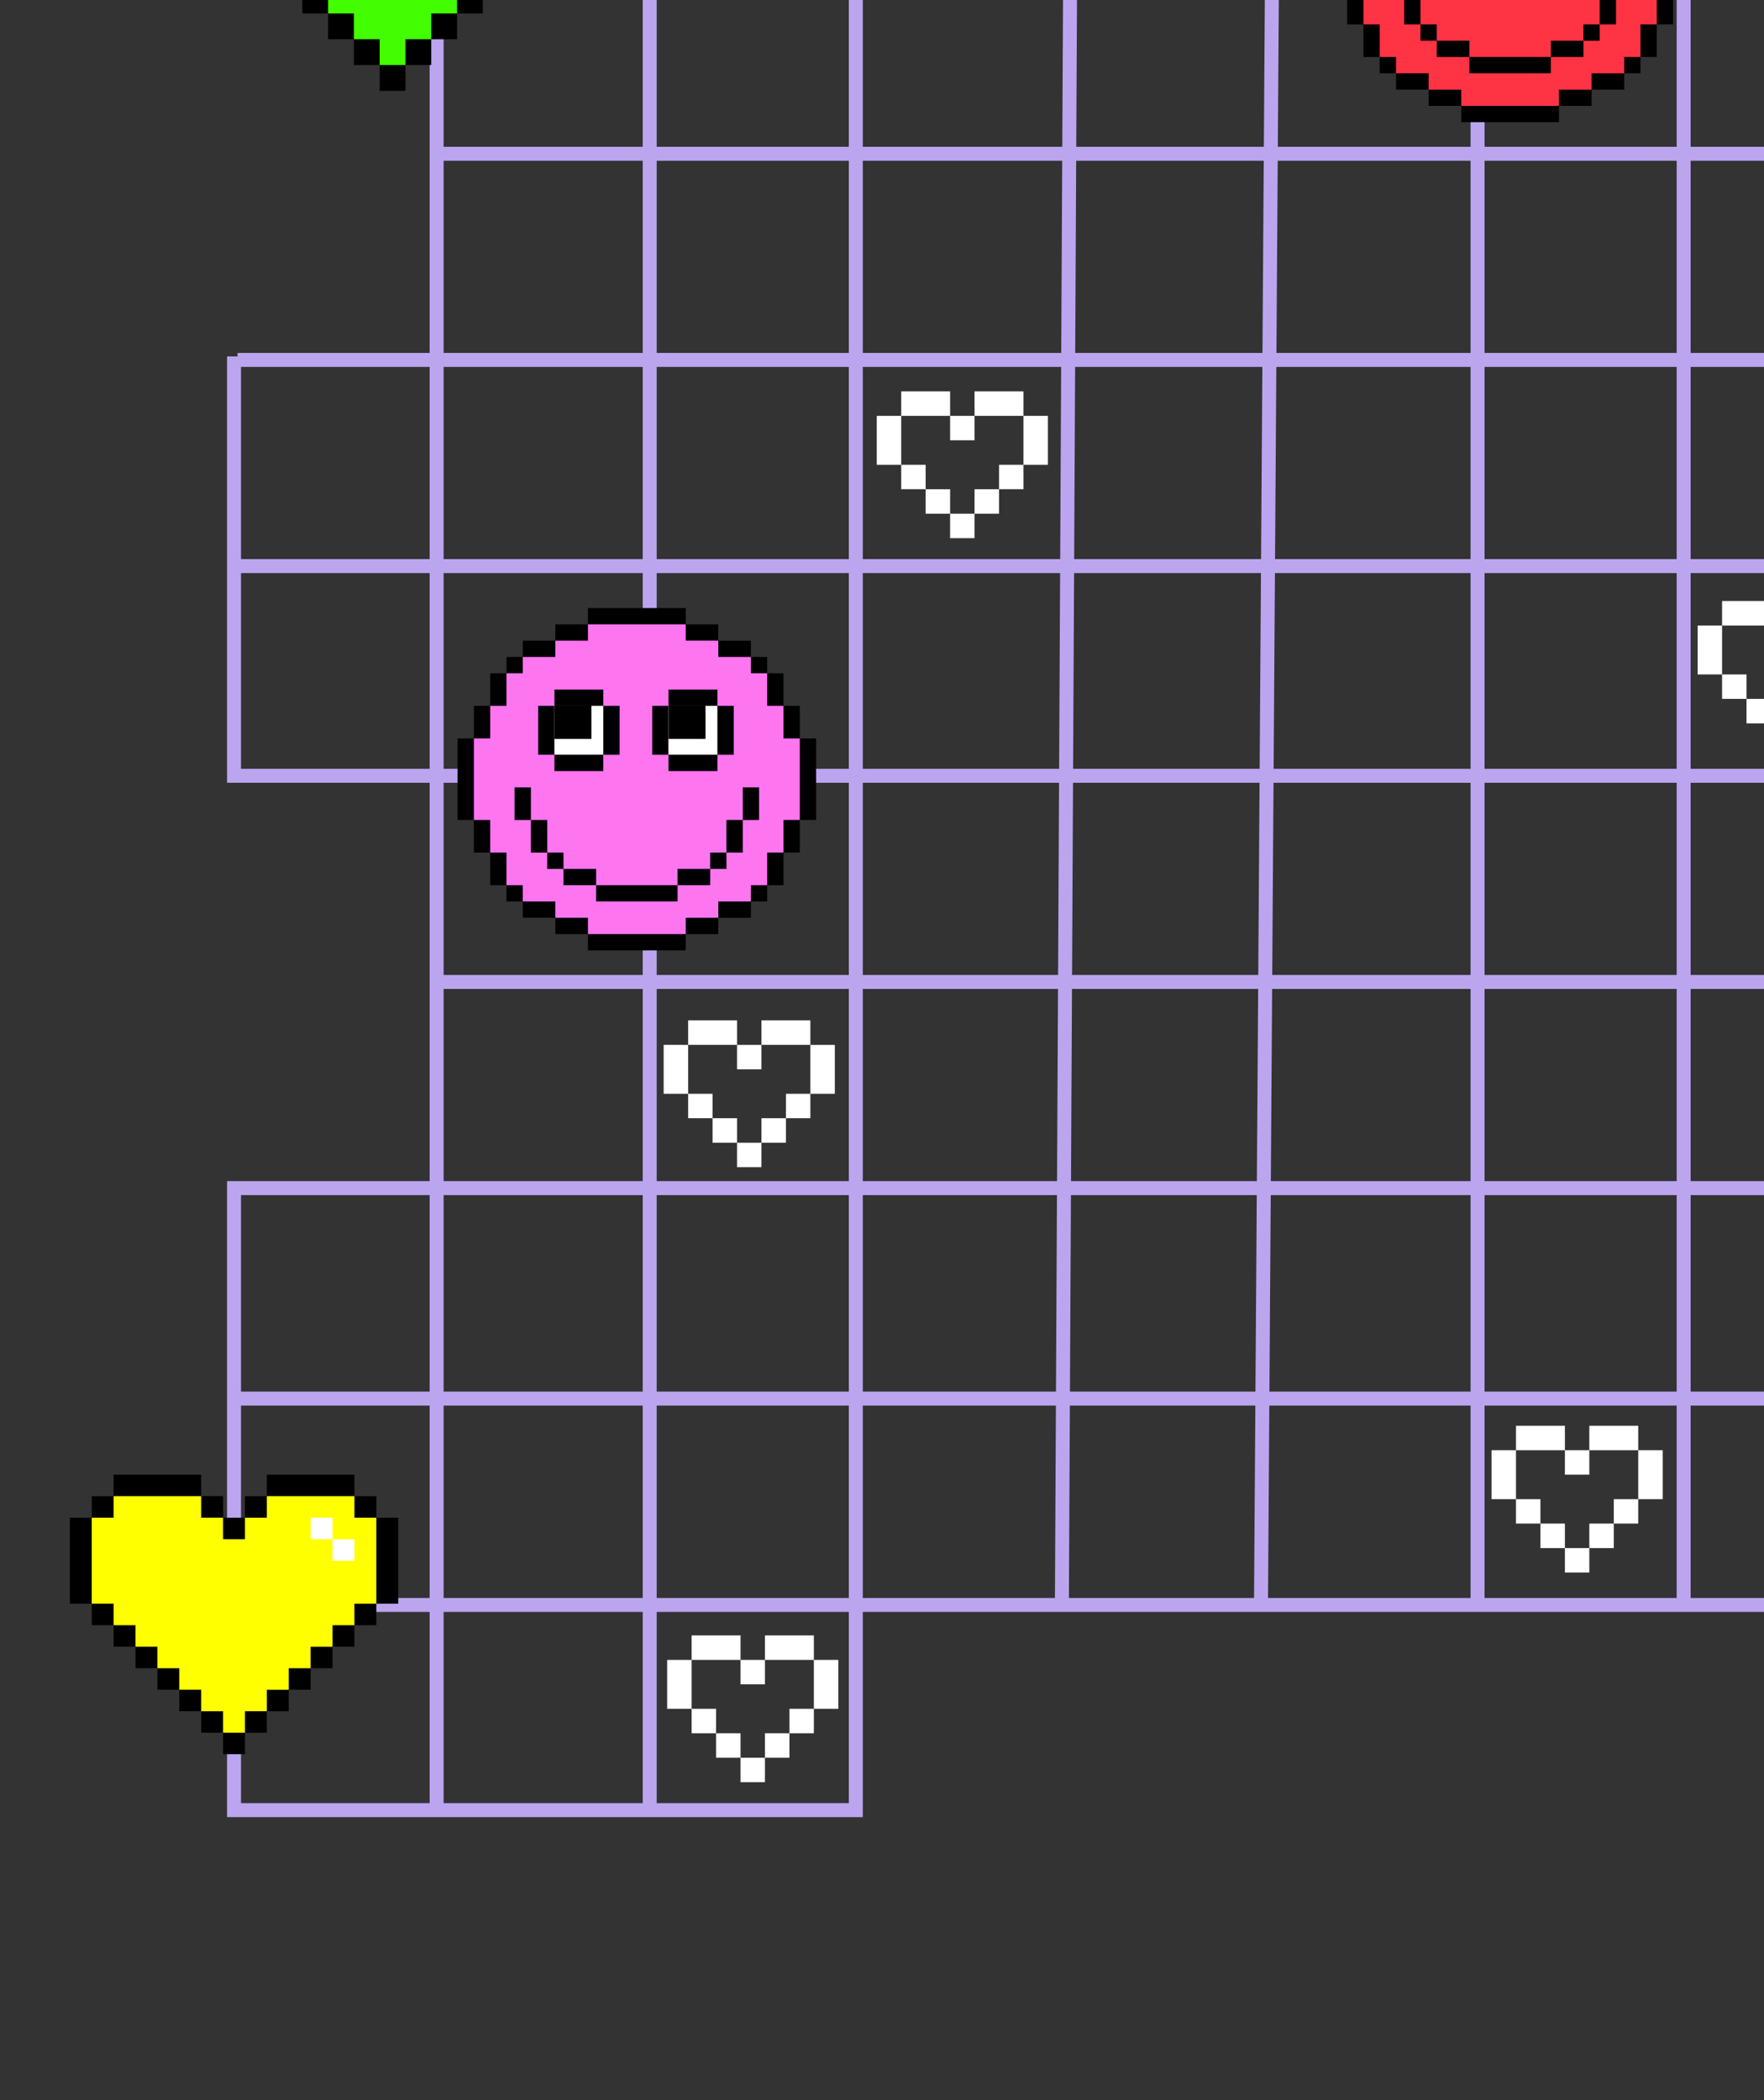 <svg width="505" height="601" fill="none" xmlns="http://www.w3.org/2000/svg"><rect width="100%" height="100%" fill="#333333" stroke="none"/><mask id="a" style="mask-type:alpha" maskUnits="userSpaceOnUse" x="0" y="-135" width="616" height="736"><path transform="matrix(-1 0 0 1 616 -135)" fill="#C4C4C4" d="M0 0h616v736H0z"/></mask><g mask="url(#a)"><path d="M117 459.291h996.84M66 518h181M66.904 459.291h59.337M1123 400.242H67M1123 340H68m1055-59H125.5m997.5-59H68m1055-60H68m1055-59H68m1055-59H126m356-228v643m-59-643v645m-58-594.412L361 459m-54-593-3 593m-59-593v652M186-76v594M125-18v536M67 102v122m0 114v182" stroke="#BBA5EF" stroke-width="4" stroke-miterlimit="10"/><path d="m112.38-51.534 14.771-14.771h22.152l14.77 14.77v22.153L112.38 22.31 60.695-29.382v-22.152l14.762-14.771h22.16l14.763 14.77Z" fill="#43FE01"/><path d="M123.456 18.608h-7.381v-7.381h7.381v7.38Zm-7.381 7.39h-7.382v-7.382h7.382v7.382Zm22.152-22.153h-7.382v-7.38h7.382v7.38Zm-7.381 7.39h-7.382V3.854h7.382v7.38Zm-29.534 0h7.381v7.381h-7.381v-7.381ZM86.542-3.536h7.381v7.381h-7.381v-7.38Zm7.381 7.381h7.381v7.382h-7.381V3.845Z" fill="#000"/><g clip-path="url(#b)"><path d="m66.997 437.388 12.534-12.309H98.33l12.535 12.309v18.461l-43.868 43.079-43.861-43.079v-18.461l12.527-12.309H54.47l12.528 12.309Z" fill="#FF0"/><path d="M76.396 495.842h-6.264v-6.151h6.264v6.151ZM70.132 502h-6.264v-6.151h6.264V502Zm18.798-18.46h-6.264v-6.152h6.264v6.152Zm-6.263 6.158h-6.264v-6.152h6.264v6.152Zm18.798-18.468h-6.264v-6.151h6.264v6.151Zm-6.27 6.158H88.93v-6.151h6.264v6.151ZM114 458.921h-6.264v-24.619H114v24.619Zm-6.271 6.158h-6.264v-6.151h6.264v6.151Zm.007-36.921v6.151h-6.264v-6.151h6.264ZM101.465 422v6.151h-25.07V422h25.07Zm-25.069 12.309h-6.264v-6.151h6.264v6.151Zm-6.264 6.152h-6.264v-6.152h6.264v6.152Zm-12.528 49.237h6.264v6.151h-6.264v-6.151Zm-12.534-12.31h6.264v6.152H45.07v-6.152Zm6.263 6.152h6.264v6.151h-6.264v-6.151Zm-18.798-18.461h6.264v6.151h-6.264v-6.151Zm6.271 6.151h6.263v6.151h-6.264v-6.151ZM20 434.309h6.264v24.619H20v-24.619Zm6.27 24.612h6.265v6.151H26.27v-6.151Zm6.265-30.763v6.151H26.27v-6.151h6.264ZM57.597 422v6.151h-25.07V422h25.07Zm.007 6.151h6.264v6.151h-6.264v-6.151Z" fill="#000"/><path d="M101.465 446.619h-6.264v-6.152h6.264v6.152Zm-12.528-12.31h6.264v6.152h-6.264v-6.152Z" fill="#fff"/></g><g clip-path="url(#c)" fill="#fff"><path d="M448 443.007h-7.007V436H448v7.007ZM440.993 436H434v-6.993h6.993V436ZM434 422v7.007h-7.007v-14H434V422Zm34.993-6.993H476v14h-7.007v-14Zm0 14V436H462v-6.993h6.993ZM462 436v7.007h-7.007V436H462Zm-7.007 14H448v-6.993h6.993V450ZM434 415.007V408h14v7.007h-14Zm20.993 0V408h14v7.007h-14ZM448 422v-6.993h6.993V422H448Z"/></g><g clip-path="url(#d)" fill="#fff"><path d="M211 327.007h-7.007V320H211v7.007ZM203.993 320H197v-6.993h6.993V320ZM197 306v7.007h-7.007v-14H197V306Zm34.993-6.993H239v14h-7.007v-14Zm0 14V320H225v-6.993h6.993ZM225 320v7.007h-7.007V320H225Zm-7.007 14H211v-6.993h6.993V334ZM197 299.007V292h14v7.007h-14Zm20.993 0V292h14v7.007h-14ZM211 306v-6.993h6.993V306H211Z"/></g><g clip-path="url(#e)" fill="#fff"><path d="M212 503.007h-7.007V496H212v7.007ZM204.993 496H198v-6.993h6.993V496ZM198 482v7.007h-7.007v-14H198V482Zm34.993-6.993H240v14h-7.007v-14Zm0 14V496H226v-6.993h6.993ZM226 496v7.007h-7.007V496H226Zm-7.007 14H212v-6.993h6.993V510ZM198 475.007V468h14v7.007h-14Zm20.993 0V468h14v7.007h-14ZM212 482v-6.993h6.993V482H212Z"/></g><g clip-path="url(#f)" fill="#fff"><path d="M272 147.007h-7.007V140H272v7.007ZM264.993 140H258v-6.993h6.993V140ZM258 126v7.007h-7.007v-14H258V126Zm34.993-6.993H300v14h-7.007v-14Zm0 14V140H286v-6.993h6.993ZM286 140v7.007h-7.007V140H286Zm-7.007 14H272v-6.993h6.993V154ZM258 119.007V112h14v7.007h-14Zm20.993 0V112h14v7.007h-14ZM272 126v-6.993h6.993V126H272Z"/></g><g clip-path="url(#g)" fill="#fff"><path d="M507 207.007h-7.007V200H507v7.007ZM499.993 200H493v-6.993h6.993V200ZM493 186v7.007h-7.007v-14H493V186Zm0-6.993V172h14v7.007h-14Z"/></g><path d="m443.973-60.665 4.67 4.663h4.663l4.67 4.663h4.663l9.332 9.332v4.663l4.663 4.67v4.663l4.663 4.67v18.658L476.634-.02v4.67l-4.663 4.663v4.663l-9.332 9.333h-4.663l-4.67 4.662h-4.663l-4.67 4.67h-23.321l-4.67-4.67h-4.663l-4.663-4.662h-4.67l-9.325-9.333V9.313l-4.67-4.663V-.02l-4.663-4.663V-23.34l4.663-4.67v-4.663l4.67-4.67v-4.663l9.325-9.332h4.67l4.663-4.663h4.663l4.67-4.663h23.321Z" fill="#FE3344"/><path d="M418.317 30.306h27.991v4.663h-27.991v-4.663ZM406.656 6.978h4.663v4.663h-4.663V6.978Zm4.663 4.67h9.333v4.663h-9.333v-4.663Zm-9.325-13.996h4.662v9.333h-4.662v-9.333Zm51.319 18.658h-9.333v-4.662h9.333v4.663Zm4.656-4.662h-4.663V6.985h4.663v4.663Z" fill="#000"/><path d="M420.652 16.31h23.328v4.664h-23.328V16.31Zm41.98-9.332h-4.663v-9.333h4.663v9.333Zm7.004 13.996h-4.662V16.31h4.662v4.663Zm-4.663 4.67h-9.332V20.98h9.332v4.663Zm-18.665 0h9.333v4.662h-9.333v-4.662Zm32.661-27.999v9.333h-4.663v-9.333h4.663Z" fill="#000"/><path d="M474.299 16.31h-4.663V6.979h4.663v9.333Zm-79.311 4.664V16.31h4.663v4.663h-4.663Z" fill="#000"/><path d="M390.326 16.31V6.979h4.663v9.333h-4.663Zm0-18.658v9.333h-4.663v-9.333h4.663Zm27.991 32.654h-9.333v-4.662h9.333v4.662Zm-18.659-4.67v-4.662h9.333v4.662h-9.333Z" fill="#000"/><path d="m193.973 176.335 4.67 4.663h4.663l4.67 4.663h4.663l9.332 9.332v4.663l4.663 4.67v4.663l4.663 4.67v18.658l-4.663 4.663v4.67l-4.663 4.663v4.663l-9.332 9.333h-4.663l-4.67 4.663h-4.663l-4.67 4.669h-23.321l-4.67-4.669h-4.663l-4.663-4.663h-4.67l-9.325-9.333v-4.663l-4.67-4.663v-4.67l-4.663-4.663v-18.658l4.663-4.67v-4.663l4.67-4.67v-4.663l9.325-9.332h4.67l4.663-4.663h4.663l4.67-4.663h23.321Z" fill="#FE75F0"/><path d="M219.636 192.658h-4.662v-4.662h4.662v4.662Zm-4.663-4.662h-9.332v-4.663h9.332v4.663Zm18.659 46.649h-4.663v-23.328h4.663v23.328Zm-37.324-55.982h-27.991V174h27.991v4.663Zm0 0h9.333v4.663h-9.333v-4.663Z" fill="#000"/><path d="M224.306 211.324v-9.333h4.663v9.333h-4.663Zm-.007-9.326h-4.663v-9.332h4.663v9.332ZM131 211.324h4.663v23.328H131v-23.328Zm37.316 55.982h27.992v4.663h-27.992v-4.663Zm-11.66-23.328h4.663v4.663h-4.663v-4.663Zm4.663 4.67h9.333v4.663h-9.333v-4.663Zm-9.333-23.328v9.332h-4.663v-9.332h4.663Zm.007 9.332h4.663v9.333h-4.663v-9.333Zm51.32 18.659h-9.333v-4.663h9.333v4.663Zm4.656-4.663h-4.663v-4.663h4.663v4.663Zm-37.317 4.663h23.328v4.663h-23.328v-4.663Zm46.649-27.991v9.332h-4.662v-9.332h4.662Zm-4.67 18.658h-4.663v-9.333h4.663v9.333Zm-67.636-55.982h4.663v4.662h-4.663v-4.662Zm4.656-4.663h9.333v4.663h-9.333v-4.663Zm18.666 0h-9.333v-4.663h9.333v4.663Zm-32.654 27.991v-9.333h4.662v9.333h-4.662Zm4.663-18.666h4.662v9.333h-4.662v-9.333Zm79.31 65.316h-4.662v-4.663h4.662v4.663Zm-4.663 4.67h-9.332v-4.663h9.332v4.663Zm-18.665 0h9.333v4.662h-9.333v-4.662Zm32.661-27.999v9.333h-4.663v-9.333h4.663Zm-4.67 18.666h-4.663v-9.333h4.663v9.333Zm-79.311 4.663v-4.663h4.663v4.663h-4.663Zm-4.663-4.663v-9.333h4.663v9.333h-4.663Z" fill="#000"/><path d="M140.325 234.652v9.333h-4.663v-9.333h4.663Zm27.992 32.654h-9.333v-4.662h9.333v4.662Zm-18.659-4.67v-4.662h9.333v4.662h-9.333Zm41.736-60.645v13.996h-4.663v-13.996h4.663Zm13.988 0h-13.996v-4.663h13.996v4.663Z" fill="#000"/><path d="M191.386 201.991h13.996v13.996h-13.996v-13.996Z" fill="#fff"/><path d="M210.052 201.991v13.996h-4.663v-13.996h4.663Zm-4.67 18.666h-13.996v-4.663h13.996v4.663Zm-46.65-18.666v13.996h-4.662v-13.996h4.662Zm13.989 0h-13.996v-4.663h13.996v4.663Z" fill="#000"/><path d="M158.732 201.991h13.996v13.996h-13.996v-13.996Z" fill="#fff"/><path d="M177.391 201.991v13.996h-4.663v-13.996h4.663Zm-4.67 18.666h-13.996v-4.663h13.996v4.663Zm29.248-9.211h-10.583v-9.455h10.583v9.455Zm-32.661 0h-10.583v-9.455h10.583v9.455Z" fill="#000"/></g><defs><clipPath id="b"><path fill="#fff" transform="matrix(-1 0 0 1 114 422)" d="M0 0h94v80H0z"/></clipPath><clipPath id="c"><path fill="#fff" transform="matrix(-1 0 0 1 476 408)" d="M0 0h49v42H0z"/></clipPath><clipPath id="d"><path fill="#fff" transform="matrix(-1 0 0 1 239 292)" d="M0 0h49v42H0z"/></clipPath><clipPath id="e"><path fill="#fff" transform="matrix(-1 0 0 1 240 468)" d="M0 0h49v42H0z"/></clipPath><clipPath id="f"><path fill="#fff" transform="matrix(-1 0 0 1 300 112)" d="M0 0h49v42H0z"/></clipPath><clipPath id="g"><path fill="#fff" transform="matrix(-1 0 0 1 535 172)" d="M0 0h49v42H0z"/></clipPath></defs></svg>